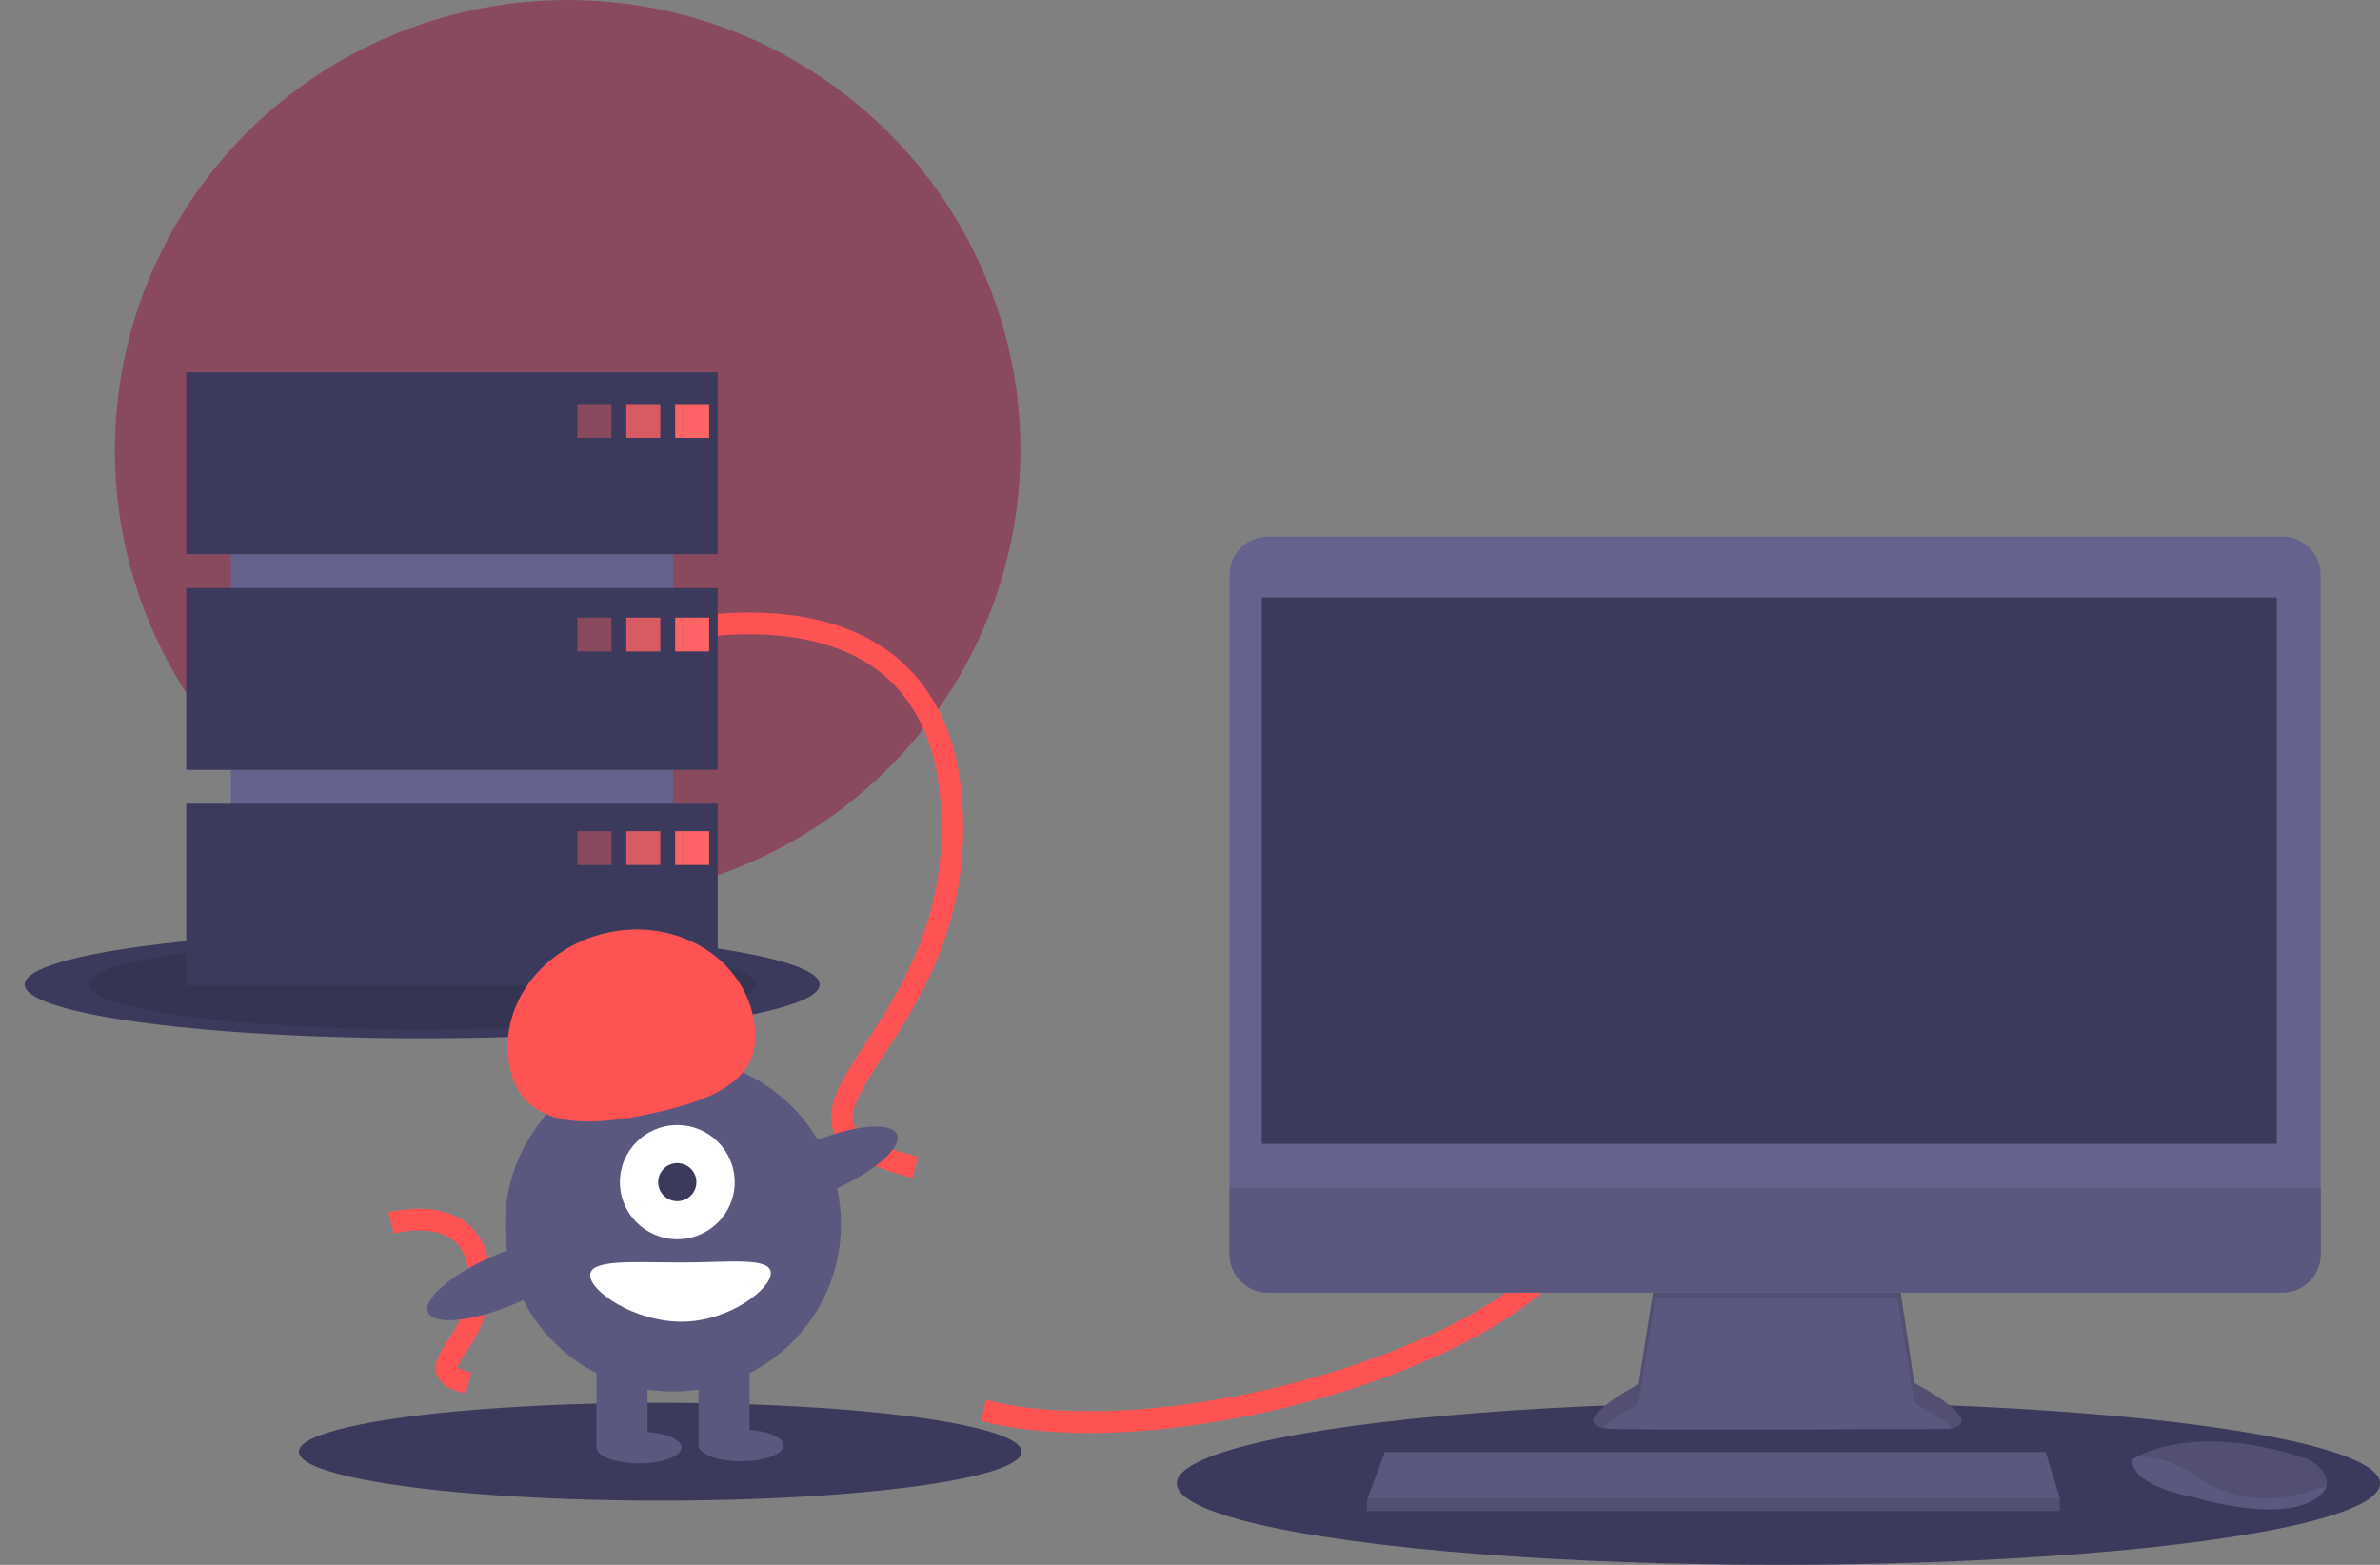 <svg xmlns:xlink="http://www.w3.org/1999/xlink" width="219" xmlns="http://www.w3.org/2000/svg" height="144" id="screenshot-e88bca94-cc5e-8054-8004-07a5cf9ddf2a" viewBox="0 0 219 144" style="-webkit-print-color-adjust: exact;" fill="none" version="1.1"><rect x="0" y="0" width="219" height="144" fill="#808080" stroke="none"/><g id="shape-e88bca94-cc5e-8054-8004-07a5cf9ddf2a" width="1119.609" height="699" xmlns:xlink="http://www.w3.org/1999/xlink" rx="0" ry="0" style="fill: rgb(0, 0, 0);"><g id="shape-e88bca94-cc5e-8054-8004-07a5cf9fdba6"><g class="fills" id="fills-e88bca94-cc5e-8054-8004-07a5cf9fdba6"><ellipse rx="41.664" ry="41.442" cx="52.236" cy="41.442" transform="matrix(1, 0, 0, 1, 0, 0)" style="fill: rgb(138, 74, 94); fill-opacity: 1;"/></g></g><g id="shape-e88bca94-cc5e-8054-8004-07a5cfa5bc64"><g class="fills" id="fills-e88bca94-cc5e-8054-8004-07a5cfa5bc64"><ellipse rx="36.578" ry="4.95" cx="38.849" cy="90.592" transform="matrix(1, 0, 0, 1, 0, 0)" style="fill: rgb(60, 58, 92); fill-opacity: 1;"/></g></g><g id="shape-e88bca94-cc5e-8054-8004-07a5cfa601d5"><g class="fills" id="fills-e88bca94-cc5e-8054-8004-07a5cfa601d5"><ellipse rx="30.71" ry="4.156" cx="38.849" cy="90.592" transform="matrix(1, 0, 0, 1, 0, 0)" style="opacity: 0.1;"/></g></g><g id="shape-e88bca94-cc5e-8054-8004-07a5cfa68403"><g class="fills" id="fills-e88bca94-cc5e-8054-8004-07a5cfa68403"><ellipse rx="55.356" ry="7.491" cx="163.644" cy="136.509" transform="matrix(1, 0, 0, 1, 0, 0)" style="fill: rgb(60, 58, 92); fill-opacity: 1;"/></g></g><g id="shape-e88bca94-cc5e-8054-8004-07a5cfa77387"><g class="fills" id="fills-e88bca94-cc5e-8054-8004-07a5cfa77387"><ellipse rx="33.253" ry="4.5" cx="60.756" cy="133.591" transform="matrix(1, 0, 0, 1, 0, 0)" style="fill: rgb(60, 58, 92); fill-opacity: 1;"/></g></g><g id="shape-e88bca94-cc5e-8054-8004-07a5cfa7c78f"><g class="fills" id="fills-e88bca94-cc5e-8054-8004-07a5cfa7c78f"><path fill="none" stroke-miterlimit="10" rx="0" ry="0" d="M90.488,129.797C108.093,134.272,141.932,123.960,145.649,112.286" style="fill: none;"/></g><g id="strokes-e88bca94-cc5e-8054-8004-07a5cfa7c78f" class="strokes"><g class="stroke-shape"><path stroke-miterlimit="10" rx="0" ry="0" d="M90.488,129.797C108.093,134.272,141.932,123.960,145.649,112.286" style="fill: none; stroke-width: 2; stroke: rgb(255, 82, 82); stroke-opacity: 1;"/></g></g></g><g id="shape-e88bca94-cc5e-8054-8004-07a5cfa870d6"><g class="fills" id="fills-e88bca94-cc5e-8054-8004-07a5cfa870d6"><path fill="none" stroke-miterlimit="10" rx="0" ry="0" d="M60.561,58.392C60.561,58.392,85.989,51.388,87.554,73.957C89.119,96.526,66.624,102.947,84.229,107.422" style="fill: none;"/></g><g id="strokes-e88bca94-cc5e-8054-8004-07a5cfa870d6" class="strokes"><g class="stroke-shape"><path stroke-miterlimit="10" rx="0" ry="0" d="M60.561,58.392C60.561,58.392,85.989,51.388,87.554,73.957C89.119,96.526,66.624,102.947,84.229,107.422" style="fill: none; stroke-width: 2; stroke: rgb(255, 82, 82); stroke-opacity: 1;"/></g></g></g><g id="shape-e88bca94-cc5e-8054-8004-07a5cfa93972"><g class="fills" id="fills-e88bca94-cc5e-8054-8004-07a5cfa93972"><path fill="none" stroke-miterlimit="10" rx="0" ry="0" d="M35.993,112.536C35.993,112.536,43.636,110.431,44.106,117.214C44.577,123.997,37.816,125.927,43.107,127.272" style="fill: none;"/></g><g id="strokes-e88bca94-cc5e-8054-8004-07a5cfa93972" class="strokes"><g class="stroke-shape"><path stroke-miterlimit="10" rx="0" ry="0" d="M35.993,112.536C35.993,112.536,43.636,110.431,44.106,117.214C44.577,123.997,37.816,125.927,43.107,127.272" style="fill: none; stroke-width: 2; stroke: rgb(255, 83, 83); stroke-opacity: 1;"/></g></g></g><g id="shape-e88bca94-cc5e-8054-8004-07a5cfa98ff8"><g class="fills" id="fills-e88bca94-cc5e-8054-8004-07a5cfa98ff8"><path rx="0" ry="0" d="M152.318,117.586L150.777,127.372C150.777,127.372,143.191,131.380,148.525,131.498C153.859,131.616,178.987,131.498,178.987,131.498C178.987,131.498,183.847,131.498,176.142,127.254L174.601,116.997Z" style="fill: rgb(91, 88, 127); fill-opacity: 1;"/></g></g><g id="shape-e88bca94-cc5e-8054-8004-07a5cfaa4f14"><g class="fills" id="fills-e88bca94-cc5e-8054-8004-07a5cfaa4f14"><path rx="0" ry="0" d="M147.452,131.392C148.663,130.320,150.777,129.203,150.777,129.203L152.318,119.417L174.601,119.438L176.142,129.085C177.939,130.075,179.052,130.833,179.703,131.415C180.692,131.191,181.774,130.356,176.142,127.254L174.601,116.997L152.318,117.586L150.777,127.372C150.777,127.372,144.402,130.740,147.452,131.392ZZ" style="opacity: 0.1;"/></g></g><g id="shape-e88bca94-cc5e-8054-8004-07a5cfaae3dc"><g class="fills" id="fills-e88bca94-cc5e-8054-8004-07a5cfaae3dc"><path rx="0" ry="0" d="M113.144,52.893C113.144,50.955,114.725,49.381,116.674,49.381L210.008,49.381C211.956,49.381,213.538,50.955,213.538,52.893L213.538,115.431C213.538,117.369,211.956,118.942,210.008,118.942L116.674,118.942C114.725,118.942,113.144,117.369,113.144,115.431L113.144,52.893Z" style="fill: rgb(102, 98, 142); fill-opacity: 1;"/></g></g><g id="shape-e88bca94-cc5e-8054-8004-07a5cfab67e5"><g class="fills" id="fills-e88bca94-cc5e-8054-8004-07a5cfab67e5"><rect rx="0" ry="0" x="116.111" y="54.982" transform="matrix(1, 0, 0, 1, 0, 0)" width="93.385" height="50.279" style="fill: rgb(60, 58, 92); fill-opacity: 1;"/></g></g><g id="shape-e88bca94-cc5e-8054-8004-07a5cfacb81f"><g class="fills" id="fills-e88bca94-cc5e-8054-8004-07a5cfacb81f"><path rx="0" ry="0" d="M213.538,109.333L213.538,115.431C213.538,116.362,213.166,117.255,212.504,117.914C211.842,118.572,210.945,118.942,210.008,118.942L116.674,118.942C115.737,118.942,114.840,118.572,114.178,117.914C113.516,117.255,113.144,116.362,113.144,115.431L113.144,109.333Z" style="fill: rgb(91, 88, 127); fill-opacity: 1;"/></g></g><g id="shape-e88bca94-cc5e-8054-8004-07a5cfad231e"><g class="fills" id="fills-e88bca94-cc5e-8054-8004-07a5cfad231e"><path rx="0" ry="0" d="M189.536,137.865L189.536,139.044L125.767,139.044L125.767,138.100L125.855,137.865L127.427,133.620L188.232,133.620L189.536,137.865ZZ" style="fill: rgb(91, 88, 127); fill-opacity: 1;"/></g></g><g id="shape-e88bca94-cc5e-8054-8004-07a5cfadaea9"><g class="fills" id="fills-e88bca94-cc5e-8054-8004-07a5cfadaea9"><path rx="0" ry="0" d="M214.076,136.710C213.960,137.204,213.522,137.726,212.531,138.218C208.975,139.987,201.744,137.747,201.744,137.747C201.744,137.747,196.174,136.804,196.174,134.328C196.330,134.221,196.493,134.125,196.662,134.039C198.157,133.252,203.114,131.311,211.903,134.121C212.550,134.323,213.129,134.700,213.574,135.210C213.930,135.625,214.209,136.151,214.076,136.710ZZ" style="fill: rgb(91, 88, 127); fill-opacity: 1;"/></g></g><g id="shape-e88bca94-cc5e-8054-8004-07a5cfae435d"><g class="fills" id="fills-e88bca94-cc5e-8054-8004-07a5cfae435d"><path rx="0" ry="0" d="M214.076,136.710C209.724,138.369,205.844,138.493,201.863,135.742C199.855,134.356,198.031,134.013,196.662,134.039C198.157,133.252,203.114,131.311,211.903,134.121C212.550,134.323,213.129,134.700,213.574,135.210C213.930,135.625,214.209,136.151,214.076,136.710ZZ" style="opacity: 0.1;"/></g></g><g id="shape-e88bca94-cc5e-8054-8004-07a5cfafef7a"><g class="fills" id="fills-e88bca94-cc5e-8054-8004-07a5cfafef7a"><path rx="0" ry="0" d="M189.536,137.865L189.536,139.044L125.767,139.044L125.767,138.100L125.855,137.865L189.536,137.865ZZ" style="opacity: 0.1;"/></g></g><g id="shape-e88bca94-cc5e-8054-8004-07a5cfb078ef"><g class="fills" id="fills-e88bca94-cc5e-8054-8004-07a5cfb078ef"><rect rx="0" ry="0" x="21.244" y="38.936" transform="matrix(1, 0, 0, 1, 0, 0)" width="40.686" height="47.084" style="fill: rgb(102, 98, 142); fill-opacity: 1;"/></g></g><g id="shape-e88bca94-cc5e-8054-8004-07a5cfb0f2bd"><g class="fills" id="fills-e88bca94-cc5e-8054-8004-07a5cfb0f2bd"><rect rx="0" ry="0" x="17.137" y="34.266" transform="matrix(1, 0, 0, 1, 0, 0)" width="48.901" height="16.732" style="fill: rgb(60, 58, 92); fill-opacity: 1;"/></g></g><g id="shape-e88bca94-cc5e-8054-8004-07a5cfb153e0"><g class="fills" id="fills-e88bca94-cc5e-8054-8004-07a5cfb153e0"><rect rx="0" ry="0" x="17.137" y="54.112" transform="matrix(1, 0, 0, 1, 0, 0)" width="48.901" height="16.732" style="fill: rgb(60, 58, 92); fill-opacity: 1;"/></g></g><g id="shape-e88bca94-cc5e-8054-8004-07a5cfb1ffbe"><g class="fills" id="fills-e88bca94-cc5e-8054-8004-07a5cfb1ffbe"><rect rx="0" ry="0" x="17.137" y="73.957" transform="matrix(1, 0, 0, 1, 0, 0)" width="48.901" height="16.732" style="fill: rgb(60, 58, 92); fill-opacity: 1;"/></g></g><g id="shape-e88bca94-cc5e-8054-8004-07a5cfb27ea2"><g class="fills" id="fills-e88bca94-cc5e-8054-8004-07a5cfb27ea2"><rect rx="0" ry="0" x="53.128" y="37.185" transform="matrix(1, 0, 0, 1, 0, 0)" width="3.13" height="3.113" style="opacity: 0.4; fill: rgb(255, 99, 99); fill-opacity: 1;"/></g></g><g id="shape-e88bca94-cc5e-8054-8004-07a5cfb2d8e0"><g class="fills" id="fills-e88bca94-cc5e-8054-8004-07a5cfb2d8e0"><rect rx="0" ry="0" x="57.627" y="37.185" transform="matrix(1, 0, 0, 1, 0, 0)" width="3.13" height="3.113" style="opacity: 0.8; fill: rgb(255, 99, 99); fill-opacity: 1;"/></g></g><g id="shape-e88bca94-cc5e-8054-8004-07a5cfb36214"><g class="fills" id="fills-e88bca94-cc5e-8054-8004-07a5cfb36214"><rect rx="0" ry="0" x="62.126" y="37.185" transform="matrix(1, 0, 0, 1, 0, 0)" width="3.13" height="3.113" style="fill: rgb(255, 99, 99); fill-opacity: 1;"/></g></g><g id="shape-e88bca94-cc5e-8054-8004-07a5cfb3f233"><g class="fills" id="fills-e88bca94-cc5e-8054-8004-07a5cfb3f233"><rect rx="0" ry="0" x="53.128" y="56.835" transform="matrix(1, 0, 0, 1, 0, 0)" width="3.13" height="3.113" style="opacity: 0.4; fill: rgb(255, 99, 99); fill-opacity: 1;"/></g></g><g id="shape-e88bca94-cc5e-8054-8004-07a5cfb45203"><g class="fills" id="fills-e88bca94-cc5e-8054-8004-07a5cfb45203"><rect rx="0" ry="0" x="57.627" y="56.835" transform="matrix(1, 0, 0, 1, 0, 0)" width="3.13" height="3.113" style="opacity: 0.8; fill: rgb(255, 99, 99); fill-opacity: 1;"/></g></g><g id="shape-e88bca94-cc5e-8054-8004-07a5cfb4c375"><g class="fills" id="fills-e88bca94-cc5e-8054-8004-07a5cfb4c375"><rect rx="0" ry="0" x="62.126" y="56.835" transform="matrix(1, 0, 0, 1, 0, 0)" width="3.13" height="3.113" style="fill: rgb(255, 99, 99); fill-opacity: 1;"/></g></g><g id="shape-e88bca94-cc5e-8054-8004-07a5cfb56ac6"><g class="fills" id="fills-e88bca94-cc5e-8054-8004-07a5cfb56ac6"><rect rx="0" ry="0" x="53.128" y="76.486" transform="matrix(1, 0, 0, 1, 0, 0)" width="3.13" height="3.113" style="opacity: 0.4; fill: rgb(255, 99, 99); fill-opacity: 1;"/></g></g><g id="shape-e88bca94-cc5e-8054-8004-07a5cfb5f6b2"><g class="fills" id="fills-e88bca94-cc5e-8054-8004-07a5cfb5f6b2"><rect rx="0" ry="0" x="57.627" y="76.486" transform="matrix(1, 0, 0, 1, 0, 0)" width="3.13" height="3.113" style="opacity: 0.8; fill: rgb(255, 99, 99); fill-opacity: 1;"/></g></g><g id="shape-e88bca94-cc5e-8054-8004-07a5cfb612a2"><g class="fills" id="fills-e88bca94-cc5e-8054-8004-07a5cfb612a2"><rect rx="0" ry="0" x="62.126" y="76.486" transform="matrix(1, 0, 0, 1, 0, 0)" width="3.13" height="3.113" style="fill: rgb(255, 99, 99); fill-opacity: 1;"/></g></g><g id="shape-e88bca94-cc5e-8054-8004-07a5cfb6855e"><g class="fills" id="fills-e88bca94-cc5e-8054-8004-07a5cfb6855e"><ellipse rx="15.453" ry="15.371" cx="61.93" cy="112.675" transform="matrix(1, 0, 0, 1, 0, 0)" style="fill: rgb(91, 88, 127); fill-opacity: 1;"/></g></g><g id="shape-e88bca94-cc5e-8054-8004-07a5cfb72961"><g class="fills" id="fills-e88bca94-cc5e-8054-8004-07a5cfb72961"><rect rx="0" ry="0" x="54.888" y="124.738" transform="matrix(1, 0, 0, 1, 0, 0)" width="4.694" height="8.366" style="fill: rgb(91, 88, 127); fill-opacity: 1;"/></g></g><g id="shape-e88bca94-cc5e-8054-8004-07a5cfb791fd"><g class="fills" id="fills-e88bca94-cc5e-8054-8004-07a5cfb791fd"><rect rx="0" ry="0" x="64.277" y="124.738" transform="matrix(1, 0, 0, 1, 0, 0)" width="4.694" height="8.366" style="fill: rgb(91, 88, 127); fill-opacity: 1;"/></g></g><g id="shape-e88bca94-cc5e-8054-8004-07a5cfb81e64"><g class="fills" id="fills-e88bca94-cc5e-8054-8004-07a5cfb81e64"><ellipse rx="3.912" ry="1.459" cx="58.8" cy="133.202" transform="matrix(1, 0, 0, 1, 0, 0)" style="fill: rgb(91, 88, 127); fill-opacity: 1;"/></g></g><g id="shape-e88bca94-cc5e-8054-8004-07a5cfb882c4"><g class="fills" id="fills-e88bca94-cc5e-8054-8004-07a5cfb882c4"><ellipse rx="3.912" ry="1.459" cx="68.189" cy="133.007" transform="matrix(1, 0, 0, 1, 0, 0)" style="fill: rgb(91, 88, 127); fill-opacity: 1;"/></g></g><g id="shape-e88bca94-cc5e-8054-8004-07a5cfb93ad1"><g class="fills" id="fills-e88bca94-cc5e-8054-8004-07a5cfb93ad1"><ellipse rx="5.281" ry="5.253" cx="62.321" cy="108.784" transform="matrix(1, 0, 0, 1, 0, 0)" style="fill: rgb(255, 255, 255);"/></g></g><g id="shape-e88bca94-cc5e-8054-8004-07a5cfb9bb92"><g class="fills" id="fills-e88bca94-cc5e-8054-8004-07a5cfb9bb92"><ellipse rx="1.76" ry="1.751" cx="62.321" cy="108.784" transform="matrix(1, 0, 0, 1, 0, 0)" style="fill: rgb(60, 58, 92); fill-opacity: 1;"/></g></g><g id="shape-e88bca94-cc5e-8054-8004-07a5cfba2047"><g class="fills" id="fills-e88bca94-cc5e-8054-8004-07a5cfba2047"><path rx="0" ry="0" d="M46.940,98.381C45.693,92.823,49.681,87.207,55.849,85.837C62.017,84.467,68.028,87.862,69.276,93.420C70.524,98.978,66.436,101.028,60.268,102.398C54.100,103.768,48.188,103.939,46.940,98.381ZZ" style="fill: rgb(255, 83, 83); fill-opacity: 1;"/></g></g><g id="shape-e88bca94-cc5e-8054-8004-07a5cfba8dbe"><g class="fills" id="fills-e88bca94-cc5e-8054-8004-07a5cfba8dbe"><ellipse rx="7.72" ry="2.415" cx="75.469" cy="107.392" transform="matrix(0.92, -0.392, 0.395, 0.919, -36.416, 38.306)" style="fill: rgb(91, 88, 127); fill-opacity: 1;"/></g></g><g id="shape-e88bca94-cc5e-8054-8004-07a5cfbb2d41"><g class="fills" id="fills-e88bca94-cc5e-8054-8004-07a5cfbb2d41"><ellipse rx="7.72" ry="2.415" cx="46.519" cy="117.703" transform="matrix(0.92, -0.392, 0.395, 0.919, -42.806, 27.806)" style="fill: rgb(91, 88, 127); fill-opacity: 1;"/></g></g><g id="shape-e88bca94-cc5e-8054-8004-07a5cfbba447"><g class="fills" id="fills-e88bca94-cc5e-8054-8004-07a5cfbba447"><path rx="0" ry="0" d="M70.928,117.150C70.928,118.655,67.034,121.625,62.712,121.625C58.391,121.625,54.301,118.849,54.301,117.345C54.301,115.840,58.391,116.177,62.712,116.177C67.034,116.177,70.928,115.646,70.928,117.150ZZ" style="fill: rgb(255, 255, 255);"/></g></g></g></svg>